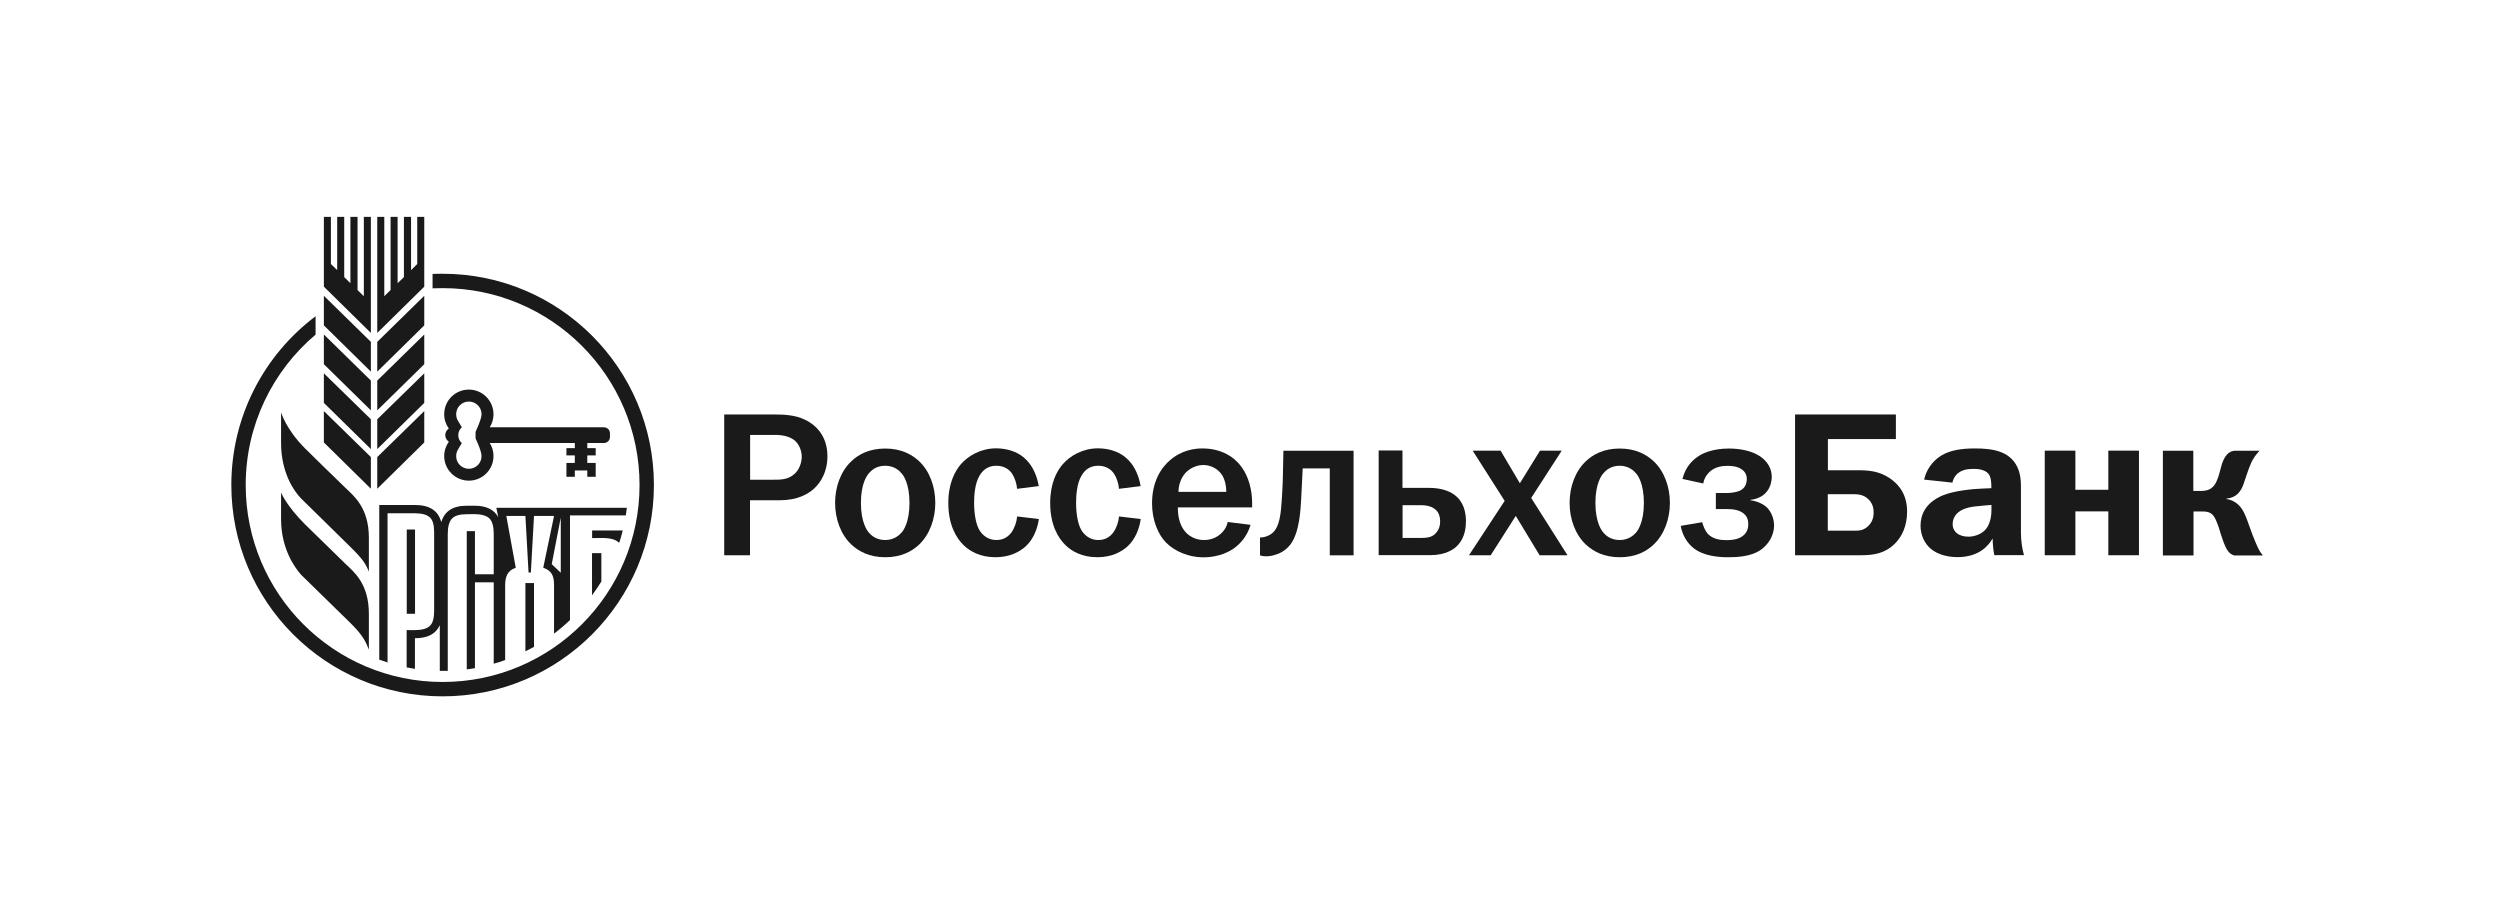 <svg width="219" height="80" viewBox="0 0 219 80" fill="none" xmlns="http://www.w3.org/2000/svg">
<g clip-path="url(#clip0_1055_9859)">
<path d="M67.724 36.306C68.79 36.306 69.975 36.342 70.995 37.041C71.685 37.491 72.484 38.392 72.484 39.991C72.484 41.756 71.372 43.823 68.293 43.823H65.702V48.639H63.441V36.306H67.724ZM67.816 42.022C68.321 42.022 69.038 42.041 69.617 41.498C70.012 41.14 70.233 40.533 70.233 40.009C70.233 39.522 70.03 38.953 69.635 38.603C69.24 38.263 68.615 38.098 67.907 38.098H65.711V42.022H67.816Z" fill="#1A1A1A"/>
<path d="M74.58 40.404C75.205 39.807 76.142 39.292 77.548 39.292C78.954 39.292 79.883 39.816 80.517 40.404C81.454 41.287 81.932 42.656 81.932 44.053C81.932 45.45 81.445 46.819 80.517 47.702C79.892 48.299 78.954 48.814 77.548 48.814C76.142 48.814 75.214 48.29 74.58 47.702C73.642 46.819 73.155 45.45 73.155 44.053C73.155 42.656 73.642 41.287 74.58 40.404ZM76.105 46.645C76.298 46.884 76.749 47.306 77.539 47.306C78.329 47.306 78.78 46.874 78.982 46.645C79.129 46.489 79.671 45.763 79.671 44.053C79.671 42.344 79.129 41.627 78.982 41.471C78.789 41.232 78.339 40.8 77.539 40.8C76.74 40.8 76.298 41.232 76.105 41.471C75.958 41.636 75.416 42.353 75.416 44.053C75.416 45.753 75.958 46.479 76.105 46.645Z" fill="#1A1A1A"/>
<path d="M89.1 42.831C89.064 42.362 88.88 41.82 88.65 41.48C88.43 41.158 87.998 40.8 87.281 40.8C86.564 40.8 86.114 41.158 85.82 41.645C85.369 42.38 85.332 43.529 85.332 44.053C85.332 44.898 85.461 45.909 85.82 46.479C86.049 46.838 86.518 47.306 87.281 47.306C87.823 47.306 88.264 47.095 88.613 46.626C88.88 46.249 89.064 45.707 89.1 45.239L91.003 45.468C90.892 46.314 90.516 47.251 89.854 47.858C89.293 48.363 88.43 48.813 87.207 48.813C85.838 48.813 84.956 48.271 84.441 47.784C83.742 47.123 83.072 45.937 83.072 44.062C83.072 42.316 83.669 41.277 84.128 40.717C84.79 39.926 85.93 39.274 87.253 39.274C88.384 39.274 89.321 39.669 89.909 40.285C90.507 40.882 90.865 41.774 90.994 42.583L89.091 42.821L89.1 42.831Z" fill="#1A1A1A"/>
<path d="M98.025 42.831C97.988 42.362 97.813 41.82 97.574 41.48C97.363 41.158 96.922 40.8 96.205 40.8C95.488 40.8 95.038 41.158 94.753 41.645C94.302 42.38 94.266 43.529 94.266 44.053C94.266 44.898 94.394 45.909 94.753 46.479C94.983 46.838 95.451 47.306 96.205 47.306C96.747 47.306 97.197 47.095 97.537 46.626C97.804 46.249 97.988 45.707 98.025 45.239L99.927 45.468C99.817 46.314 99.44 47.251 98.778 47.858C98.218 48.363 97.363 48.813 96.131 48.813C94.762 48.813 93.88 48.271 93.365 47.784C92.666 47.123 91.996 45.937 91.996 44.062C91.996 42.316 92.584 41.277 93.052 40.717C93.714 39.926 94.854 39.274 96.177 39.274C97.308 39.274 98.245 39.669 98.833 40.285C99.431 40.882 99.789 41.774 99.918 42.583L98.015 42.821L98.025 42.831Z" fill="#1A1A1A"/>
<path d="M109.549 45.983C109.228 47.058 108.575 47.692 108.042 48.069C107.325 48.556 106.388 48.823 105.395 48.823C104.154 48.823 102.895 48.299 102.142 47.527C101.443 46.81 100.919 45.569 100.919 44.09C100.919 42.215 101.691 40.974 102.537 40.276C103.024 39.862 103.943 39.283 105.322 39.283C107.068 39.283 108.18 40.092 108.768 40.919C109.402 41.783 109.687 42.987 109.687 44.035V44.448H103.18C103.18 44.549 103.162 45.386 103.484 46.047C103.971 47.058 104.853 47.306 105.459 47.306C105.947 47.306 106.553 47.169 107.059 46.645C107.362 46.323 107.491 46.02 107.546 45.726L109.54 45.974L109.549 45.983ZM107.426 43.088C107.426 42.573 107.298 41.976 107.031 41.581C106.691 41.075 106.075 40.735 105.414 40.735C104.752 40.735 104.136 41.075 103.778 41.507C103.493 41.866 103.235 42.426 103.235 43.088H107.426Z" fill="#1A1A1A"/>
<path d="M118.574 39.476V48.648H116.488V41.029H114.117C114.062 42.27 114.025 42.775 113.988 43.621C113.933 44.577 113.859 46.589 113.051 47.683C112.6 48.271 112.049 48.51 111.644 48.62C111.415 48.694 111.157 48.731 110.909 48.731C110.725 48.731 110.551 48.712 110.376 48.657V47.077H110.551C110.817 47.058 111.185 46.911 111.415 46.736C112.132 46.167 112.205 44.871 112.279 43.842C112.371 42.49 112.389 41.682 112.407 40.459L112.426 39.485H118.574V39.476Z" fill="#1A1A1A"/>
<path d="M122.866 42.739H125.164C125.752 42.739 126.91 42.812 127.663 43.566C128.343 44.228 128.417 45.165 128.417 45.671C128.417 46.985 127.875 47.647 127.461 47.987C127.314 48.097 126.634 48.63 125.338 48.63H120.771V39.458H122.857V42.73L122.866 42.739ZM122.866 47.123H124.502C124.897 47.123 125.329 47.104 125.687 46.801C125.899 46.599 126.156 46.259 126.156 45.689C126.156 45.184 126.009 44.788 125.595 44.522C125.237 44.292 124.787 44.255 124.502 44.255H122.866V47.132V47.123Z" fill="#1A1A1A"/>
<path d="M131.45 39.476L133.141 42.334L134.905 39.476H136.808L134.133 43.621L137.313 48.639H134.869L132.782 45.193L130.586 48.639H128.684L131.808 43.878L129.005 39.476H131.45Z" fill="#1A1A1A"/>
<path d="M138.922 40.404C139.547 39.807 140.484 39.292 141.89 39.292C143.296 39.292 144.224 39.816 144.859 40.404C145.796 41.287 146.283 42.656 146.283 44.053C146.283 45.45 145.796 46.819 144.859 47.702C144.234 48.299 143.296 48.814 141.89 48.814C140.484 48.814 139.556 48.29 138.922 47.702C137.984 46.819 137.497 45.45 137.497 44.053C137.497 42.656 137.984 41.287 138.922 40.404ZM140.447 46.645C140.64 46.884 141.091 47.306 141.881 47.306C142.671 47.306 143.122 46.874 143.324 46.645C143.462 46.489 144.004 45.763 144.004 44.053C144.004 42.344 143.462 41.627 143.324 41.471C143.122 41.232 142.671 40.8 141.881 40.8C141.091 40.8 140.64 41.232 140.447 41.471C140.3 41.636 139.758 42.353 139.758 44.053C139.758 45.753 140.3 46.479 140.447 46.645Z" fill="#1A1A1A"/>
<path d="M147.386 41.949C147.653 40.837 148.36 40.221 148.856 39.917C149.16 39.724 150.005 39.292 151.448 39.292C152.349 39.292 153.268 39.458 153.948 39.835C154.95 40.386 155.207 41.195 155.207 41.774C155.207 42.399 154.904 43.603 153.341 43.787V43.823C153.884 43.897 154.472 44.127 154.83 44.503C155.152 44.843 155.409 45.422 155.409 46.029C155.409 46.948 154.867 47.757 154.187 48.207C153.36 48.749 152.22 48.814 151.384 48.814C150.547 48.814 149.242 48.722 148.342 48.005C147.845 47.61 147.377 46.92 147.23 46.066L149.114 45.744C149.187 46.029 149.353 46.461 149.564 46.718C150.033 47.261 150.768 47.316 151.237 47.316C151.705 47.316 152.211 47.261 152.606 46.994C152.965 46.746 153.148 46.397 153.148 45.946C153.148 45.569 153.075 45.266 152.753 44.99C152.34 44.651 151.779 44.595 151.264 44.595H150.309V43.189H151.264C151.623 43.189 152.147 43.116 152.431 42.978C152.808 42.785 153.02 42.454 153.02 41.939C153.02 41.654 152.909 41.379 152.643 41.167C152.229 40.827 151.632 40.809 151.329 40.809C150.915 40.809 150.309 40.864 149.803 41.296C149.592 41.48 149.298 41.82 149.206 42.353L147.395 41.958L147.386 41.949Z" fill="#1A1A1A"/>
<path d="M166.079 38.465H160.124V41.195H162.77C163.717 41.195 164.636 41.269 165.574 41.912C166.493 42.546 167.062 43.474 167.062 44.825C167.062 46.084 166.594 47.022 166.005 47.61C165.105 48.511 164.085 48.639 163 48.639H157.247V36.306H166.079V38.465ZM160.124 46.489H162.44C162.872 46.489 163.267 46.47 163.68 46.057C164.076 45.661 164.131 45.211 164.131 44.871C164.131 44.476 164.02 44.081 163.68 43.741C163.267 43.327 162.752 43.29 162.366 43.29H160.114V46.489H160.124Z" fill="#1A1A1A"/>
<path d="M168.551 42.022C168.836 40.781 169.645 40.147 170.132 39.862C170.849 39.449 171.805 39.283 172.99 39.283C174.497 39.283 176.032 39.485 176.712 40.901C177.071 41.636 177.034 42.426 177.034 43.116V46.654C177.034 47.389 177.144 48.078 177.3 48.63H174.7C174.626 48.271 174.571 47.784 174.553 47.169C174.213 47.775 173.385 48.804 171.474 48.804C170.628 48.804 169.764 48.584 169.176 48.106C168.597 47.637 168.239 46.884 168.239 46.056C168.239 45.138 168.634 44.044 170.196 43.391C171.207 42.978 172.843 42.831 173.578 42.803L174.442 42.766V42.564C174.442 42.316 174.424 41.774 174.176 41.489C173.836 41.094 173.146 41.075 172.88 41.075C172.503 41.075 172.053 41.112 171.676 41.342C171.446 41.48 171.134 41.774 171.033 42.279L168.551 42.013V42.022ZM173.643 44.301C172.742 44.375 171.841 44.467 171.336 45.092C171.189 45.275 171.051 45.542 171.051 45.919C171.051 46.314 171.253 46.59 171.446 46.727C171.704 46.93 172.071 47.012 172.439 47.012C172.981 47.012 173.606 46.782 173.964 46.351C174.02 46.295 174.451 45.753 174.451 44.715V44.228L173.643 44.301Z" fill="#1A1A1A"/>
<path d="M181.804 39.476V42.904H184.689V39.476H187.373V48.639H184.689V44.797H181.804V48.639H179.12V39.476H181.804Z" fill="#1A1A1A"/>
<path d="M192.134 39.476V43.005H192.851C193.623 43.005 193.944 42.628 194.146 42.215C194.523 41.406 194.505 40.772 194.854 40.147C195.121 39.642 195.479 39.513 195.718 39.485H197.933C197.648 39.788 197.391 40.147 197.234 40.478C196.949 41.075 196.674 42.04 196.518 42.454C196.297 43.024 195.939 43.603 195.029 43.676V43.713C195.516 43.786 196.021 44.035 196.398 44.595C196.628 44.935 196.793 45.386 197.041 46.084C197.29 46.801 197.4 47.058 197.63 47.61C197.813 48.023 197.914 48.28 198.227 48.657H195.709C195.314 48.529 195.047 48.262 194.725 47.325C194.468 46.608 194.431 46.36 194.275 45.955L194.146 45.634C193.88 44.953 193.521 44.806 192.961 44.806H192.152V48.657H189.469V39.485H192.152L192.134 39.476Z" fill="#1A1A1A"/>
<path fill-rule="evenodd" clip-rule="evenodd" d="M33.048 42.812L37.166 38.759V36.011L33.048 40.037V42.812Z" fill="#1A1A1A"/>
<path fill-rule="evenodd" clip-rule="evenodd" d="M33.048 32.556L37.166 28.503V25.911L33.048 29.946V32.556Z" fill="#1A1A1A"/>
<path fill-rule="evenodd" clip-rule="evenodd" d="M33.048 35.947L37.166 31.903V29.302L33.048 33.337V35.947Z" fill="#1A1A1A"/>
<path fill-rule="evenodd" clip-rule="evenodd" d="M31.872 25.948L31.321 25.415V19H30.696V24.808L30.154 24.275V19H29.538V23.66L28.986 23.127V19H28.371V25.112L32.488 29.165V19H31.872V25.948Z" fill="#1A1A1A"/>
<path fill-rule="evenodd" clip-rule="evenodd" d="M33.048 39.338L37.166 35.294V32.703L33.048 36.728V39.338Z" fill="#1A1A1A"/>
<path fill-rule="evenodd" clip-rule="evenodd" d="M28.371 38.759L32.488 42.812V40.037L28.371 36.011V38.759Z" fill="#1A1A1A"/>
<path fill-rule="evenodd" clip-rule="evenodd" d="M36.55 23.127L36.008 23.669V19H35.383V24.275L34.831 24.808V19H34.215V25.406L33.664 25.948V19H33.048V29.165L37.166 25.112V19H36.55V23.127Z" fill="#1A1A1A"/>
<path fill-rule="evenodd" clip-rule="evenodd" d="M28.371 28.503L32.488 32.556V29.946L28.371 25.911V28.503Z" fill="#1A1A1A"/>
<path fill-rule="evenodd" clip-rule="evenodd" d="M28.371 31.903L32.488 35.947V33.337L28.371 29.302V31.903Z" fill="#1A1A1A"/>
<path fill-rule="evenodd" clip-rule="evenodd" d="M28.371 35.294L32.488 39.338V36.728L28.371 32.703V35.294Z" fill="#1A1A1A"/>
<path fill-rule="evenodd" clip-rule="evenodd" d="M52.918 37.427H42.901C43.112 37.096 43.231 36.71 43.231 36.287C43.231 35.102 42.266 34.127 41.072 34.127C39.877 34.127 38.912 35.092 38.912 36.287C38.912 36.756 39.059 37.188 39.316 37.537C39.132 37.666 39.004 37.877 39.004 38.116C39.004 38.355 39.132 38.566 39.316 38.695C39.068 39.053 38.912 39.476 38.912 39.945C38.912 41.14 39.877 42.105 41.072 42.105C42.266 42.105 43.231 41.14 43.231 39.945C43.231 39.522 43.112 39.136 42.901 38.805H50.354V39.256H49.619V39.89H50.354V40.551H49.619V41.765H50.354V41.213H51.447V41.765H52.183V40.551H51.447V39.89H52.183V39.256H51.447V38.805H52.918C53.203 38.805 53.433 38.566 53.433 38.282V37.96C53.433 37.666 53.203 37.436 52.918 37.436M42.184 39.954C42.184 40.57 41.687 41.066 41.072 41.066C40.456 41.066 39.96 40.57 39.96 39.954C39.96 39.734 40.024 39.522 40.143 39.338L40.456 38.815C40.263 38.649 40.143 38.401 40.143 38.125C40.143 37.849 40.263 37.601 40.456 37.427L40.143 36.903C40.024 36.728 39.96 36.517 39.96 36.287C39.96 35.671 40.456 35.175 41.072 35.175C41.687 35.175 42.184 35.671 42.184 36.287C42.184 36.737 41.66 37.822 41.66 37.822V38.41C41.66 38.41 42.184 39.495 42.184 39.945" fill="#1A1A1A"/>
<path fill-rule="evenodd" clip-rule="evenodd" d="M24.621 36.112V38.805C24.621 41.378 25.742 43.033 26.385 43.676C26.762 44.044 30.595 47.821 30.65 47.867C31.845 49.034 32.047 49.42 32.313 50.082V47.104C32.313 44.448 30.962 43.419 30.273 42.748C28.655 41.176 27.58 40.138 26.707 39.265C25.053 37.61 24.621 36.121 24.621 36.121" fill="#1A1A1A"/>
<path fill-rule="evenodd" clip-rule="evenodd" d="M30.273 49.402C28.655 47.821 27.58 46.782 26.707 45.919C25.053 44.264 24.621 43.143 24.621 43.143V45.468C24.621 48.041 25.788 49.687 26.385 50.358C26.762 50.725 30.604 54.484 30.65 54.53C31.845 55.697 32.047 56.248 32.313 56.91V53.758C32.313 51.102 30.971 50.073 30.273 49.402Z" fill="#1A1A1A"/>
<path fill-rule="evenodd" clip-rule="evenodd" d="M38.774 23.981C38.471 23.981 38.177 23.981 37.892 23.999V25.258C38.186 25.249 38.48 25.24 38.774 25.24C48.295 25.24 56.024 32.96 56.024 42.49C56.024 52.021 48.304 59.741 38.774 59.741C29.244 59.741 21.524 52.021 21.524 42.49C21.524 37.206 23.904 32.473 27.645 29.311V27.703C23.16 31.076 20.265 36.443 20.265 42.49C20.265 52.71 28.554 61 38.774 61C48.994 61 57.283 52.71 57.283 42.49C57.283 32.271 48.994 23.981 38.774 23.981Z" fill="#1A1A1A"/>
<path fill-rule="evenodd" clip-rule="evenodd" d="M51.861 52.15C52.146 51.764 52.422 51.359 52.679 50.937V48.455H51.861V52.15Z" fill="#1A1A1A"/>
<path fill-rule="evenodd" clip-rule="evenodd" d="M54.242 47.555C54.361 47.196 54.462 46.838 54.554 46.47H51.87V47.132H52.275C52.992 47.114 53.791 47.104 54.242 47.555Z" fill="#1A1A1A"/>
<path d="M36.357 46.387H35.631V53.767H36.357V46.387Z" fill="#1A1A1A"/>
<path fill-rule="evenodd" clip-rule="evenodd" d="M33.949 44.963H36.357C36.982 44.963 37.414 45.092 37.662 45.331C37.919 45.569 38.03 46.001 38.03 46.626V53.528C38.03 54.153 37.91 54.585 37.662 54.824C37.276 55.201 36.578 55.201 35.989 55.201C35.861 55.192 35.732 55.192 35.622 55.192V58.464C35.861 58.51 36.1 58.555 36.348 58.592V55.909C37.451 55.909 38.186 55.532 38.526 54.769V58.767C38.609 58.767 38.682 58.767 38.765 58.767C38.921 58.767 39.068 58.767 39.224 58.767V46.764C39.224 46.13 39.353 45.68 39.592 45.432C39.831 45.174 40.263 45.046 40.879 45.046C41.495 45.046 42.413 44.954 42.891 45.432C43.13 45.689 43.25 46.13 43.25 46.764V50.303H41.605V46.525H40.888V58.638C41.127 58.611 41.366 58.574 41.605 58.528V51.01H43.25V58.142C43.59 58.05 43.93 57.94 44.252 57.82V51.286C44.252 50.551 44.426 49.99 45.18 49.733L44.353 45.193H46.025L46.301 50.155H46.503L46.779 45.193H48.534L47.588 49.733C48.378 50.008 48.534 50.495 48.534 51.286V55.504C49.021 55.137 49.49 54.741 49.931 54.319V45.147H54.821C54.857 44.926 54.885 44.706 54.912 44.485H43.48L43.645 45.303C43.287 44.641 42.597 44.301 41.596 44.301H40.879C39.666 44.301 38.93 44.788 38.655 45.744C38.397 44.733 37.625 44.237 36.357 44.237H33.223V57.783C33.462 57.866 33.701 57.949 33.949 58.032V44.954V44.963ZM49.123 50.174L48.332 49.42L49.123 45.34V50.165V50.174Z" fill="#1A1A1A"/>
<path fill-rule="evenodd" clip-rule="evenodd" d="M46.025 57.057C46.282 56.928 46.531 56.8 46.779 56.662V51.074H46.025V57.057Z" fill="#1A1A1A"/>
</g>
<defs>
<clipPath id="clip0_1055_9859">
<rect width="178" height="42" fill="white" transform="translate(20.265 19)"/>
</clipPath>
</defs>
</svg>
